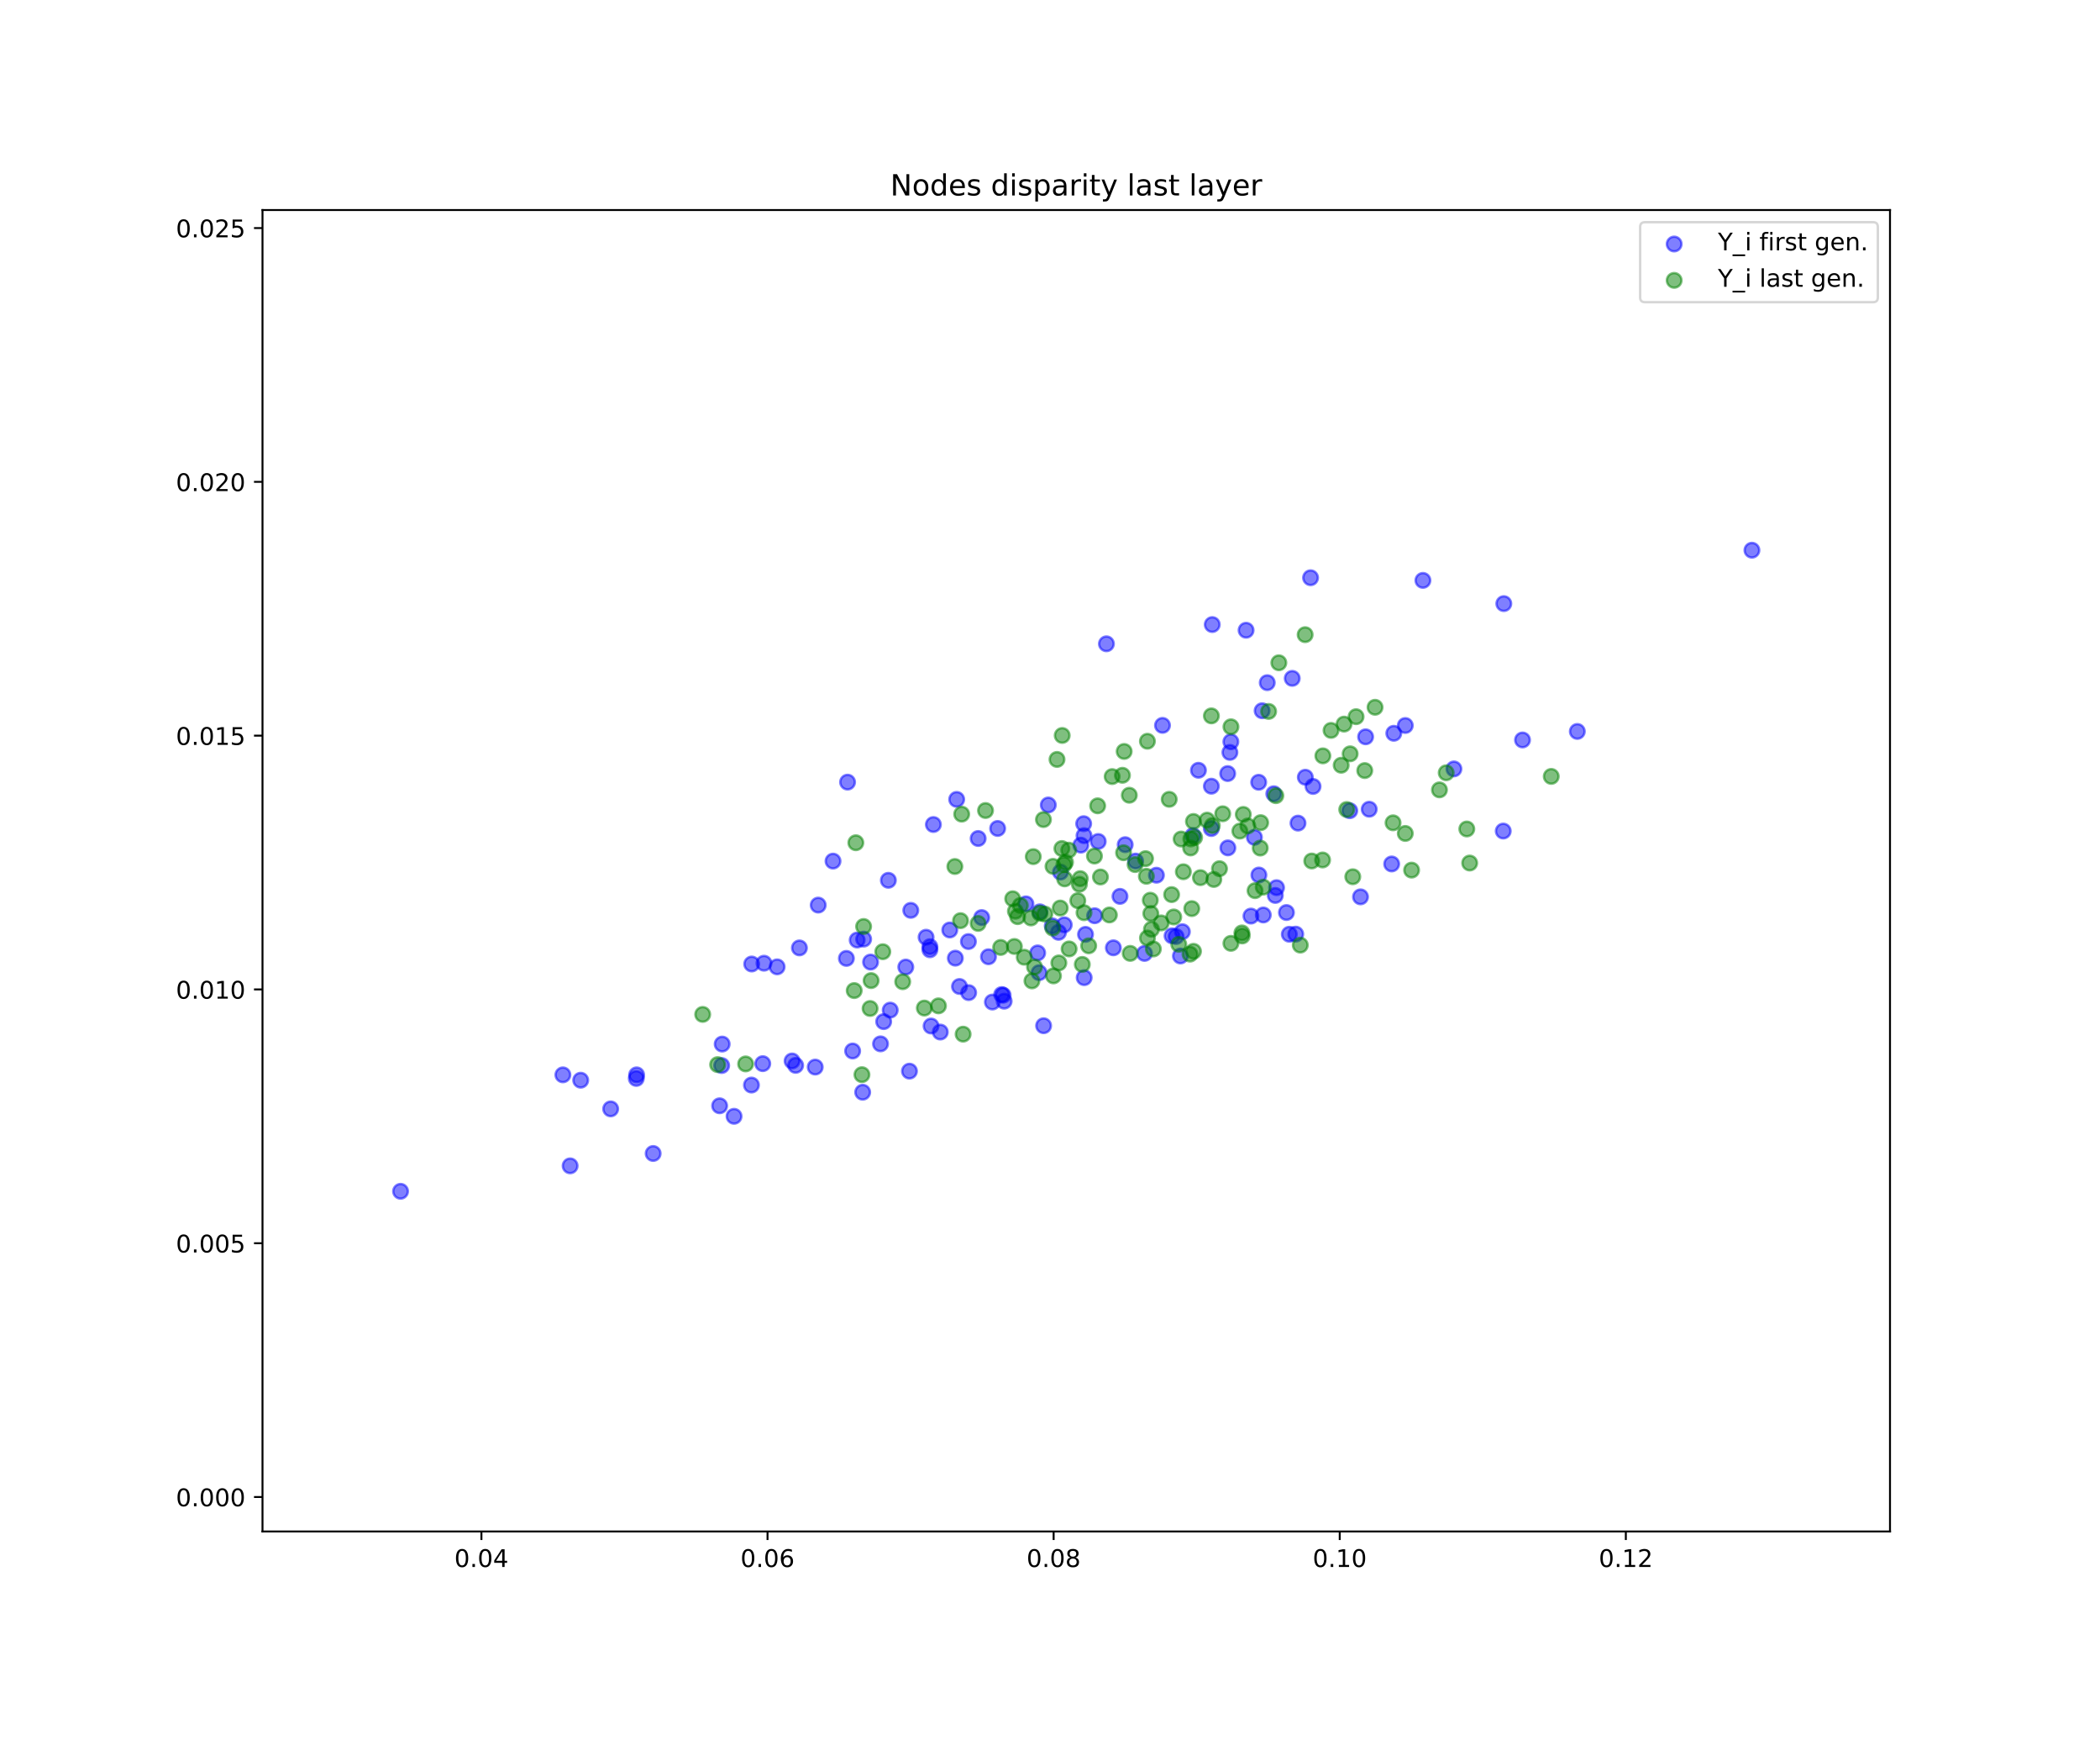<?xml version="1.0" encoding="utf-8" standalone="no"?>
<!DOCTYPE svg PUBLIC "-//W3C//DTD SVG 1.1//EN"
  "http://www.w3.org/Graphics/SVG/1.1/DTD/svg11.dtd">
<!-- Created with matplotlib (https://matplotlib.org/) -->
<svg height="720pt" version="1.1" viewBox="0 0 864 720" width="864pt" xmlns="http://www.w3.org/2000/svg" xmlns:xlink="http://www.w3.org/1999/xlink">
 <defs>
  <style type="text/css">
*{stroke-linecap:butt;stroke-linejoin:round;white-space:pre;}
  </style>
 </defs>
 <g id="figure_1">
  <g id="patch_1">
   <path d="M 0 720 
L 864 720 
L 864 0 
L 0 0 
z
" style="fill:#ffffff;"/>
  </g>
  <g id="axes_1">
   <g id="patch_2">
    <path d="M 108 630 
L 777.6 630 
L 777.6 86.4 
L 108 86.4 
z
" style="fill:#ffffff;"/>
   </g>
   <g id="PathCollection_1">
    <defs>
     <path d="M 0 3 
C 0.796 3 1.559 2.684 2.121 2.121 
C 2.684 1.559 3 0.796 3 0 
C 3 -0.796 2.684 -1.559 2.121 -2.121 
C 1.559 -2.684 0.796 -3 0 -3 
C -0.796 -3 -1.559 -2.684 -2.121 -2.121 
C -2.684 -1.559 -3 -0.796 -3 0 
C -3 0.796 -2.684 1.559 -2.121 2.121 
C -1.559 2.684 -0.796 3 0 3 
z
" id="mfab34a9fab" style="stroke:#0000ff;stroke-opacity:0.5;"/>
    </defs>
    <g clip-path="url(#p3f63a59613)">
     <use style="fill:#0000ff;fill-opacity:0.5;stroke:#0000ff;stroke-opacity:0.5;" x="382.592" xlink:href="#mfab34a9fab" y="390.7"/>
     <use style="fill:#0000ff;fill-opacity:0.5;stroke:#0000ff;stroke-opacity:0.5;" x="302.016" xlink:href="#mfab34a9fab" y="459.206"/>
     <use style="fill:#0000ff;fill-opacity:0.5;stroke:#0000ff;stroke-opacity:0.5;" x="402.443" xlink:href="#mfab34a9fab" y="344.924"/>
     <use style="fill:#0000ff;fill-opacity:0.5;stroke:#0000ff;stroke-opacity:0.5;" x="530.463" xlink:href="#mfab34a9fab" y="384.316"/>
     <use style="fill:#0000ff;fill-opacity:0.5;stroke:#0000ff;stroke-opacity:0.5;" x="505.096" xlink:href="#mfab34a9fab" y="318.214"/>
     <use style="fill:#0000ff;fill-opacity:0.5;stroke:#0000ff;stroke-opacity:0.5;" x="366.264" xlink:href="#mfab34a9fab" y="415.52"/>
     <use style="fill:#0000ff;fill-opacity:0.5;stroke:#0000ff;stroke-opacity:0.5;" x="445.995" xlink:href="#mfab34a9fab" y="343.75"/>
     <use style="fill:#0000ff;fill-opacity:0.5;stroke:#0000ff;stroke-opacity:0.5;" x="398.431" xlink:href="#mfab34a9fab" y="387.322"/>
     <use style="fill:#0000ff;fill-opacity:0.5;stroke:#0000ff;stroke-opacity:0.5;" x="319.736" xlink:href="#mfab34a9fab" y="397.726"/>
     <use style="fill:#0000ff;fill-opacity:0.5;stroke:#0000ff;stroke-opacity:0.5;" x="618.711" xlink:href="#mfab34a9fab" y="248.304"/>
     <use style="fill:#0000ff;fill-opacity:0.5;stroke:#0000ff;stroke-opacity:0.5;" x="437.869" xlink:href="#mfab34a9fab" y="380.436"/>
     <use style="fill:#0000ff;fill-opacity:0.5;stroke:#0000ff;stroke-opacity:0.5;" x="534.034" xlink:href="#mfab34a9fab" y="338.601"/>
     <use style="fill:#0000ff;fill-opacity:0.5;stroke:#0000ff;stroke-opacity:0.5;" x="446.611" xlink:href="#mfab34a9fab" y="384.363"/>
     <use style="fill:#0000ff;fill-opacity:0.5;stroke:#0000ff;stroke-opacity:0.5;" x="475.783" xlink:href="#mfab34a9fab" y="360.029"/>
     <use style="fill:#0000ff;fill-opacity:0.5;stroke:#0000ff;stroke-opacity:0.5;" x="381.017" xlink:href="#mfab34a9fab" y="385.539"/>
     <use style="fill:#0000ff;fill-opacity:0.5;stroke:#0000ff;stroke-opacity:0.5;" x="451.841" xlink:href="#mfab34a9fab" y="346.141"/>
     <use style="fill:#0000ff;fill-opacity:0.5;stroke:#0000ff;stroke-opacity:0.5;" x="327.342" xlink:href="#mfab34a9fab" y="438.248"/>
     <use style="fill:#0000ff;fill-opacity:0.5;stroke:#0000ff;stroke-opacity:0.5;" x="519.274" xlink:href="#mfab34a9fab" y="292.367"/>
     <use style="fill:#0000ff;fill-opacity:0.5;stroke:#0000ff;stroke-opacity:0.5;" x="374.721" xlink:href="#mfab34a9fab" y="374.484"/>
     <use style="fill:#0000ff;fill-opacity:0.5;stroke:#0000ff;stroke-opacity:0.5;" x="390.761" xlink:href="#mfab34a9fab" y="382.564"/>
     <use style="fill:#0000ff;fill-opacity:0.5;stroke:#0000ff;stroke-opacity:0.5;" x="445.85" xlink:href="#mfab34a9fab" y="338.832"/>
     <use style="fill:#0000ff;fill-opacity:0.5;stroke:#0000ff;stroke-opacity:0.5;" x="561.852" xlink:href="#mfab34a9fab" y="303.096"/>
     <use style="fill:#0000ff;fill-opacity:0.5;stroke:#0000ff;stroke-opacity:0.5;" x="524.696" xlink:href="#mfab34a9fab" y="368.346"/>
     <use style="fill:#0000ff;fill-opacity:0.5;stroke:#0000ff;stroke-opacity:0.5;" x="336.638" xlink:href="#mfab34a9fab" y="372.324"/>
     <use style="fill:#0000ff;fill-opacity:0.5;stroke:#0000ff;stroke-opacity:0.5;" x="539.203" xlink:href="#mfab34a9fab" y="237.66"/>
     <use style="fill:#0000ff;fill-opacity:0.5;stroke:#0000ff;stroke-opacity:0.5;" x="384.02" xlink:href="#mfab34a9fab" y="339.176"/>
     <use style="fill:#0000ff;fill-opacity:0.5;stroke:#0000ff;stroke-opacity:0.5;" x="514.678" xlink:href="#mfab34a9fab" y="376.838"/>
     <use style="fill:#0000ff;fill-opacity:0.5;stroke:#0000ff;stroke-opacity:0.5;" x="355.328" xlink:href="#mfab34a9fab" y="386.321"/>
     <use style="fill:#0000ff;fill-opacity:0.5;stroke:#0000ff;stroke-opacity:0.5;" x="490.82" xlink:href="#mfab34a9fab" y="343.713"/>
     <use style="fill:#0000ff;fill-opacity:0.5;stroke:#0000ff;stroke-opacity:0.5;" x="268.728" xlink:href="#mfab34a9fab" y="474.499"/>
     <use style="fill:#0000ff;fill-opacity:0.5;stroke:#0000ff;stroke-opacity:0.5;" x="563.335" xlink:href="#mfab34a9fab" y="332.885"/>
     <use style="fill:#0000ff;fill-opacity:0.5;stroke:#0000ff;stroke-opacity:0.5;" x="431.304" xlink:href="#mfab34a9fab" y="331.135"/>
     <use style="fill:#0000ff;fill-opacity:0.5;stroke:#0000ff;stroke-opacity:0.5;" x="413.141" xlink:href="#mfab34a9fab" y="411.851"/>
     <use style="fill:#0000ff;fill-opacity:0.5;stroke:#0000ff;stroke-opacity:0.5;" x="435.522" xlink:href="#mfab34a9fab" y="383.524"/>
     <use style="fill:#0000ff;fill-opacity:0.5;stroke:#0000ff;stroke-opacity:0.5;" x="382.592" xlink:href="#mfab34a9fab" y="389.43"/>
     <use style="fill:#0000ff;fill-opacity:0.5;stroke:#0000ff;stroke-opacity:0.5;" x="720.795" xlink:href="#mfab34a9fab" y="226.34"/>
     <use style="fill:#0000ff;fill-opacity:0.5;stroke:#0000ff;stroke-opacity:0.5;" x="506.015" xlink:href="#mfab34a9fab" y="309.51"/>
     <use style="fill:#0000ff;fill-opacity:0.5;stroke:#0000ff;stroke-opacity:0.5;" x="486.467" xlink:href="#mfab34a9fab" y="383.269"/>
     <use style="fill:#0000ff;fill-opacity:0.5;stroke:#0000ff;stroke-opacity:0.5;" x="498.376" xlink:href="#mfab34a9fab" y="340.819"/>
     <use style="fill:#0000ff;fill-opacity:0.5;stroke:#0000ff;stroke-opacity:0.5;" x="358.175" xlink:href="#mfab34a9fab" y="395.754"/>
     <use style="fill:#0000ff;fill-opacity:0.5;stroke:#0000ff;stroke-opacity:0.5;" x="352.67" xlink:href="#mfab34a9fab" y="386.698"/>
     <use style="fill:#0000ff;fill-opacity:0.5;stroke:#0000ff;stroke-opacity:0.5;" x="517.944" xlink:href="#mfab34a9fab" y="359.952"/>
     <use style="fill:#0000ff;fill-opacity:0.5;stroke:#0000ff;stroke-opacity:0.5;" x="470.886" xlink:href="#mfab34a9fab" y="392.197"/>
     <use style="fill:#0000ff;fill-opacity:0.5;stroke:#0000ff;stroke-opacity:0.5;" x="521.387" xlink:href="#mfab34a9fab" y="280.823"/>
     <use style="fill:#0000ff;fill-opacity:0.5;stroke:#0000ff;stroke-opacity:0.5;" x="648.956" xlink:href="#mfab34a9fab" y="300.883"/>
     <use style="fill:#0000ff;fill-opacity:0.5;stroke:#0000ff;stroke-opacity:0.5;" x="498.388" xlink:href="#mfab34a9fab" y="323.415"/>
     <use style="fill:#0000ff;fill-opacity:0.5;stroke:#0000ff;stroke-opacity:0.5;" x="467.222" xlink:href="#mfab34a9fab" y="354.213"/>
     <use style="fill:#0000ff;fill-opacity:0.5;stroke:#0000ff;stroke-opacity:0.5;" x="525.211" xlink:href="#mfab34a9fab" y="365.149"/>
     <use style="fill:#0000ff;fill-opacity:0.5;stroke:#0000ff;stroke-opacity:0.5;" x="422.093" xlink:href="#mfab34a9fab" y="371.814"/>
     <use style="fill:#0000ff;fill-opacity:0.5;stroke:#0000ff;stroke-opacity:0.5;" x="354.928" xlink:href="#mfab34a9fab" y="449.305"/>
     <use style="fill:#0000ff;fill-opacity:0.5;stroke:#0000ff;stroke-opacity:0.5;" x="406.685" xlink:href="#mfab34a9fab" y="393.573"/>
     <use style="fill:#0000ff;fill-opacity:0.5;stroke:#0000ff;stroke-opacity:0.5;" x="446.064" xlink:href="#mfab34a9fab" y="402.17"/>
     <use style="fill:#0000ff;fill-opacity:0.5;stroke:#0000ff;stroke-opacity:0.5;" x="460.791" xlink:href="#mfab34a9fab" y="368.733"/>
     <use style="fill:#0000ff;fill-opacity:0.5;stroke:#0000ff;stroke-opacity:0.5;" x="164.805" xlink:href="#mfab34a9fab" y="490.06"/>
     <use style="fill:#0000ff;fill-opacity:0.5;stroke:#0000ff;stroke-opacity:0.5;" x="398.53" xlink:href="#mfab34a9fab" y="408.329"/>
     <use style="fill:#0000ff;fill-opacity:0.5;stroke:#0000ff;stroke-opacity:0.5;" x="531.665" xlink:href="#mfab34a9fab" y="279.051"/>
     <use style="fill:#0000ff;fill-opacity:0.5;stroke:#0000ff;stroke-opacity:0.5;" x="362.274" xlink:href="#mfab34a9fab" y="429.404"/>
     <use style="fill:#0000ff;fill-opacity:0.5;stroke:#0000ff;stroke-opacity:0.5;" x="573.451" xlink:href="#mfab34a9fab" y="301.647"/>
     <use style="fill:#0000ff;fill-opacity:0.5;stroke:#0000ff;stroke-opacity:0.5;" x="231.585" xlink:href="#mfab34a9fab" y="442.152"/>
     <use style="fill:#0000ff;fill-opacity:0.5;stroke:#0000ff;stroke-opacity:0.5;" x="585.431" xlink:href="#mfab34a9fab" y="238.752"/>
     <use style="fill:#0000ff;fill-opacity:0.5;stroke:#0000ff;stroke-opacity:0.5;" x="261.788" xlink:href="#mfab34a9fab" y="443.623"/>
     <use style="fill:#0000ff;fill-opacity:0.5;stroke:#0000ff;stroke-opacity:0.5;" x="529.281" xlink:href="#mfab34a9fab" y="375.378"/>
     <use style="fill:#0000ff;fill-opacity:0.5;stroke:#0000ff;stroke-opacity:0.5;" x="432.933" xlink:href="#mfab34a9fab" y="380.864"/>
     <use style="fill:#0000ff;fill-opacity:0.5;stroke:#0000ff;stroke-opacity:0.5;" x="485.66" xlink:href="#mfab34a9fab" y="393.261"/>
     <use style="fill:#0000ff;fill-opacity:0.5;stroke:#0000ff;stroke-opacity:0.5;" x="365.499" xlink:href="#mfab34a9fab" y="362.127"/>
     <use style="fill:#0000ff;fill-opacity:0.5;stroke:#0000ff;stroke-opacity:0.5;" x="374.177" xlink:href="#mfab34a9fab" y="440.629"/>
     <use style="fill:#0000ff;fill-opacity:0.5;stroke:#0000ff;stroke-opacity:0.5;" x="350.798" xlink:href="#mfab34a9fab" y="432.341"/>
     <use style="fill:#0000ff;fill-opacity:0.5;stroke:#0000ff;stroke-opacity:0.5;" x="296.914" xlink:href="#mfab34a9fab" y="438.315"/>
     <use style="fill:#0000ff;fill-opacity:0.5;stroke:#0000ff;stroke-opacity:0.5;" x="598.188" xlink:href="#mfab34a9fab" y="316.297"/>
     <use style="fill:#0000ff;fill-opacity:0.5;stroke:#0000ff;stroke-opacity:0.5;" x="450.365" xlink:href="#mfab34a9fab" y="376.701"/>
     <use style="fill:#0000ff;fill-opacity:0.5;stroke:#0000ff;stroke-opacity:0.5;" x="618.477" xlink:href="#mfab34a9fab" y="341.864"/>
     <use style="fill:#0000ff;fill-opacity:0.5;stroke:#0000ff;stroke-opacity:0.5;" x="363.565" xlink:href="#mfab34a9fab" y="420.251"/>
     <use style="fill:#0000ff;fill-opacity:0.5;stroke:#0000ff;stroke-opacity:0.5;" x="426.924" xlink:href="#mfab34a9fab" y="391.987"/>
     <use style="fill:#0000ff;fill-opacity:0.5;stroke:#0000ff;stroke-opacity:0.5;" x="314.333" xlink:href="#mfab34a9fab" y="396.226"/>
     <use style="fill:#0000ff;fill-opacity:0.5;stroke:#0000ff;stroke-opacity:0.5;" x="436.305" xlink:href="#mfab34a9fab" y="358.736"/>
     <use style="fill:#0000ff;fill-opacity:0.5;stroke:#0000ff;stroke-opacity:0.5;" x="342.731" xlink:href="#mfab34a9fab" y="354.229"/>
     <use style="fill:#0000ff;fill-opacity:0.5;stroke:#0000ff;stroke-opacity:0.5;" x="313.819" xlink:href="#mfab34a9fab" y="437.545"/>
     <use style="fill:#0000ff;fill-opacity:0.5;stroke:#0000ff;stroke-opacity:0.5;" x="555.323" xlink:href="#mfab34a9fab" y="333.491"/>
     <use style="fill:#0000ff;fill-opacity:0.5;stroke:#0000ff;stroke-opacity:0.5;" x="325.889" xlink:href="#mfab34a9fab" y="436.439"/>
     <use style="fill:#0000ff;fill-opacity:0.5;stroke:#0000ff;stroke-opacity:0.5;" x="482.218" xlink:href="#mfab34a9fab" y="384.964"/>
     <use style="fill:#0000ff;fill-opacity:0.5;stroke:#0000ff;stroke-opacity:0.5;" x="524.081" xlink:href="#mfab34a9fab" y="326.517"/>
     <use style="fill:#0000ff;fill-opacity:0.5;stroke:#0000ff;stroke-opacity:0.5;" x="410.457" xlink:href="#mfab34a9fab" y="340.796"/>
     <use style="fill:#0000ff;fill-opacity:0.5;stroke:#0000ff;stroke-opacity:0.5;" x="408.298" xlink:href="#mfab34a9fab" y="412.204"/>
     <use style="fill:#0000ff;fill-opacity:0.5;stroke:#0000ff;stroke-opacity:0.5;" x="533.105" xlink:href="#mfab34a9fab" y="384.27"/>
     <use style="fill:#0000ff;fill-opacity:0.5;stroke:#0000ff;stroke-opacity:0.5;" x="498.753" xlink:href="#mfab34a9fab" y="256.921"/>
     <use style="fill:#0000ff;fill-opacity:0.5;stroke:#0000ff;stroke-opacity:0.5;" x="393.051" xlink:href="#mfab34a9fab" y="394.153"/>
     <use style="fill:#0000ff;fill-opacity:0.5;stroke:#0000ff;stroke-opacity:0.5;" x="505.179" xlink:href="#mfab34a9fab" y="348.783"/>
     <use style="fill:#0000ff;fill-opacity:0.5;stroke:#0000ff;stroke-opacity:0.5;" x="626.406" xlink:href="#mfab34a9fab" y="304.393"/>
     <use style="fill:#0000ff;fill-opacity:0.5;stroke:#0000ff;stroke-opacity:0.5;" x="517.855" xlink:href="#mfab34a9fab" y="321.795"/>
     <use style="fill:#0000ff;fill-opacity:0.5;stroke:#0000ff;stroke-opacity:0.5;" x="572.577" xlink:href="#mfab34a9fab" y="355.398"/>
     <use style="fill:#0000ff;fill-opacity:0.5;stroke:#0000ff;stroke-opacity:0.5;" x="427.827" xlink:href="#mfab34a9fab" y="375.091"/>
     <use style="fill:#0000ff;fill-opacity:0.5;stroke:#0000ff;stroke-opacity:0.5;" x="559.752" xlink:href="#mfab34a9fab" y="368.929"/>
     <use style="fill:#0000ff;fill-opacity:0.5;stroke:#0000ff;stroke-opacity:0.5;" x="383.072" xlink:href="#mfab34a9fab" y="422.065"/>
     <use style="fill:#0000ff;fill-opacity:0.5;stroke:#0000ff;stroke-opacity:0.5;" x="296.076" xlink:href="#mfab34a9fab" y="454.878"/>
     <use style="fill:#0000ff;fill-opacity:0.5;stroke:#0000ff;stroke-opacity:0.5;" x="412.716" xlink:href="#mfab34a9fab" y="409.391"/>
     <use style="fill:#0000ff;fill-opacity:0.5;stroke:#0000ff;stroke-opacity:0.5;" x="328.903" xlink:href="#mfab34a9fab" y="389.928"/>
     <use style="fill:#0000ff;fill-opacity:0.5;stroke:#0000ff;stroke-opacity:0.5;" x="578.182" xlink:href="#mfab34a9fab" y="298.439"/>
     <use style="fill:#0000ff;fill-opacity:0.5;stroke:#0000ff;stroke-opacity:0.5;" x="478.284" xlink:href="#mfab34a9fab" y="298.386"/>
     <use style="fill:#0000ff;fill-opacity:0.5;stroke:#0000ff;stroke-opacity:0.5;" x="455.212" xlink:href="#mfab34a9fab" y="264.837"/>
     <use style="fill:#0000ff;fill-opacity:0.5;stroke:#0000ff;stroke-opacity:0.5;" x="493.073" xlink:href="#mfab34a9fab" y="316.864"/>
     <use style="fill:#0000ff;fill-opacity:0.5;stroke:#0000ff;stroke-opacity:0.5;" x="261.926" xlink:href="#mfab34a9fab" y="442.152"/>
     <use style="fill:#0000ff;fill-opacity:0.5;stroke:#0000ff;stroke-opacity:0.5;" x="372.668" xlink:href="#mfab34a9fab" y="397.808"/>
     <use style="fill:#0000ff;fill-opacity:0.5;stroke:#0000ff;stroke-opacity:0.5;" x="386.865" xlink:href="#mfab34a9fab" y="424.548"/>
     <use style="fill:#0000ff;fill-opacity:0.5;stroke:#0000ff;stroke-opacity:0.5;" x="403.893" xlink:href="#mfab34a9fab" y="377.453"/>
     <use style="fill:#0000ff;fill-opacity:0.5;stroke:#0000ff;stroke-opacity:0.5;" x="540.227" xlink:href="#mfab34a9fab" y="323.509"/>
     <use style="fill:#0000ff;fill-opacity:0.5;stroke:#0000ff;stroke-opacity:0.5;" x="462.936" xlink:href="#mfab34a9fab" y="347.469"/>
     <use style="fill:#0000ff;fill-opacity:0.5;stroke:#0000ff;stroke-opacity:0.5;" x="393.607" xlink:href="#mfab34a9fab" y="328.836"/>
     <use style="fill:#0000ff;fill-opacity:0.5;stroke:#0000ff;stroke-opacity:0.5;" x="238.914" xlink:href="#mfab34a9fab" y="444.361"/>
     <use style="fill:#0000ff;fill-opacity:0.5;stroke:#0000ff;stroke-opacity:0.5;" x="412.095" xlink:href="#mfab34a9fab" y="409.132"/>
     <use style="fill:#0000ff;fill-opacity:0.5;stroke:#0000ff;stroke-opacity:0.5;" x="348.227" xlink:href="#mfab34a9fab" y="394.246"/>
     <use style="fill:#0000ff;fill-opacity:0.5;stroke:#0000ff;stroke-opacity:0.5;" x="512.678" xlink:href="#mfab34a9fab" y="259.257"/>
     <use style="fill:#0000ff;fill-opacity:0.5;stroke:#0000ff;stroke-opacity:0.5;" x="458.068" xlink:href="#mfab34a9fab" y="389.893"/>
     <use style="fill:#0000ff;fill-opacity:0.5;stroke:#0000ff;stroke-opacity:0.5;" x="234.567" xlink:href="#mfab34a9fab" y="479.586"/>
     <use style="fill:#0000ff;fill-opacity:0.5;stroke:#0000ff;stroke-opacity:0.5;" x="537.048" xlink:href="#mfab34a9fab" y="319.721"/>
     <use style="fill:#0000ff;fill-opacity:0.5;stroke:#0000ff;stroke-opacity:0.5;" x="483.886" xlink:href="#mfab34a9fab" y="385.254"/>
     <use style="fill:#0000ff;fill-opacity:0.5;stroke:#0000ff;stroke-opacity:0.5;" x="427.507" xlink:href="#mfab34a9fab" y="400.128"/>
     <use style="fill:#0000ff;fill-opacity:0.5;stroke:#0000ff;stroke-opacity:0.5;" x="309.169" xlink:href="#mfab34a9fab" y="446.35"/>
     <use style="fill:#0000ff;fill-opacity:0.5;stroke:#0000ff;stroke-opacity:0.5;" x="394.759" xlink:href="#mfab34a9fab" y="405.799"/>
     <use style="fill:#0000ff;fill-opacity:0.5;stroke:#0000ff;stroke-opacity:0.5;" x="444.686" xlink:href="#mfab34a9fab" y="347.658"/>
     <use style="fill:#0000ff;fill-opacity:0.5;stroke:#0000ff;stroke-opacity:0.5;" x="429.371" xlink:href="#mfab34a9fab" y="421.942"/>
     <use style="fill:#0000ff;fill-opacity:0.5;stroke:#0000ff;stroke-opacity:0.5;" x="251.244" xlink:href="#mfab34a9fab" y="456.152"/>
     <use style="fill:#0000ff;fill-opacity:0.5;stroke:#0000ff;stroke-opacity:0.5;" x="335.405" xlink:href="#mfab34a9fab" y="438.956"/>
     <use style="fill:#0000ff;fill-opacity:0.5;stroke:#0000ff;stroke-opacity:0.5;" x="516.095" xlink:href="#mfab34a9fab" y="344.441"/>
     <use style="fill:#0000ff;fill-opacity:0.5;stroke:#0000ff;stroke-opacity:0.5;" x="506.411" xlink:href="#mfab34a9fab" y="305.127"/>
     <use style="fill:#0000ff;fill-opacity:0.5;stroke:#0000ff;stroke-opacity:0.5;" x="309.273" xlink:href="#mfab34a9fab" y="396.554"/>
     <use style="fill:#0000ff;fill-opacity:0.5;stroke:#0000ff;stroke-opacity:0.5;" x="348.712" xlink:href="#mfab34a9fab" y="321.74"/>
     <use style="fill:#0000ff;fill-opacity:0.5;stroke:#0000ff;stroke-opacity:0.5;" x="519.755" xlink:href="#mfab34a9fab" y="376.387"/>
     <use style="fill:#0000ff;fill-opacity:0.5;stroke:#0000ff;stroke-opacity:0.5;" x="297.126" xlink:href="#mfab34a9fab" y="429.491"/>
    </g>
   </g>
   <g id="PathCollection_2">
    <defs>
     <path d="M 0 3 
C 0.796 3 1.559 2.684 2.121 2.121 
C 2.684 1.559 3 0.796 3 0 
C 3 -0.796 2.684 -1.559 2.121 -2.121 
C 1.559 -2.684 0.796 -3 0 -3 
C -0.796 -3 -1.559 -2.684 -2.121 -2.121 
C -2.684 -1.559 -3 -0.796 -3 0 
C -3 0.796 -2.684 1.559 -2.121 2.121 
C -1.559 2.684 -0.796 3 0 3 
z
" id="ma79226f22d" style="stroke:#008000;stroke-opacity:0.5;"/>
    </defs>
    <g clip-path="url(#p3f63a59613)">
     <use style="fill:#008000;fill-opacity:0.5;stroke:#008000;stroke-opacity:0.5;" x="464.628" xlink:href="#ma79226f22d" y="327.13"/>
     <use style="fill:#008000;fill-opacity:0.5;stroke:#008000;stroke-opacity:0.5;" x="486.857" xlink:href="#ma79226f22d" y="358.607"/>
     <use style="fill:#008000;fill-opacity:0.5;stroke:#008000;stroke-opacity:0.5;" x="471.655" xlink:href="#ma79226f22d" y="360.472"/>
     <use style="fill:#008000;fill-opacity:0.5;stroke:#008000;stroke-opacity:0.5;" x="489.935" xlink:href="#ma79226f22d" y="345.106"/>
     <use style="fill:#008000;fill-opacity:0.5;stroke:#008000;stroke-opacity:0.5;" x="295.252" xlink:href="#ma79226f22d" y="437.941"/>
     <use style="fill:#008000;fill-opacity:0.5;stroke:#008000;stroke-opacity:0.5;" x="467.013" xlink:href="#ma79226f22d" y="355.641"/>
     <use style="fill:#008000;fill-opacity:0.5;stroke:#008000;stroke-opacity:0.5;" x="392.856" xlink:href="#ma79226f22d" y="356.445"/>
     <use style="fill:#008000;fill-opacity:0.5;stroke:#008000;stroke-opacity:0.5;" x="477.737" xlink:href="#ma79226f22d" y="379.652"/>
     <use style="fill:#008000;fill-opacity:0.5;stroke:#008000;stroke-opacity:0.5;" x="604.667" xlink:href="#ma79226f22d" y="355.018"/>
     <use style="fill:#008000;fill-opacity:0.5;stroke:#008000;stroke-opacity:0.5;" x="510.114" xlink:href="#ma79226f22d" y="341.875"/>
     <use style="fill:#008000;fill-opacity:0.5;stroke:#008000;stroke-opacity:0.5;" x="539.687" xlink:href="#ma79226f22d" y="354.181"/>
     <use style="fill:#008000;fill-opacity:0.5;stroke:#008000;stroke-opacity:0.5;" x="411.696" xlink:href="#ma79226f22d" y="389.739"/>
     <use style="fill:#008000;fill-opacity:0.5;stroke:#008000;stroke-opacity:0.5;" x="519.726" xlink:href="#ma79226f22d" y="364.931"/>
     <use style="fill:#008000;fill-opacity:0.5;stroke:#008000;stroke-opacity:0.5;" x="436.206" xlink:href="#ma79226f22d" y="373.527"/>
     <use style="fill:#008000;fill-opacity:0.5;stroke:#008000;stroke-opacity:0.5;" x="638.229" xlink:href="#ma79226f22d" y="319.385"/>
     <use style="fill:#008000;fill-opacity:0.5;stroke:#008000;stroke-opacity:0.5;" x="416.649" xlink:href="#ma79226f22d" y="369.713"/>
     <use style="fill:#008000;fill-opacity:0.5;stroke:#008000;stroke-opacity:0.5;" x="536.971" xlink:href="#ma79226f22d" y="261.084"/>
     <use style="fill:#008000;fill-opacity:0.5;stroke:#008000;stroke-opacity:0.5;" x="363.206" xlink:href="#ma79226f22d" y="391.5"/>
     <use style="fill:#008000;fill-opacity:0.5;stroke:#008000;stroke-opacity:0.5;" x="524.915" xlink:href="#ma79226f22d" y="327.302"/>
     <use style="fill:#008000;fill-opacity:0.5;stroke:#008000;stroke-opacity:0.5;" x="433.135" xlink:href="#ma79226f22d" y="381.787"/>
     <use style="fill:#008000;fill-opacity:0.5;stroke:#008000;stroke-opacity:0.5;" x="578.175" xlink:href="#ma79226f22d" y="342.848"/>
     <use style="fill:#008000;fill-opacity:0.5;stroke:#008000;stroke-opacity:0.5;" x="474.523" xlink:href="#ma79226f22d" y="390.375"/>
     <use style="fill:#008000;fill-opacity:0.5;stroke:#008000;stroke-opacity:0.5;" x="433.237" xlink:href="#ma79226f22d" y="356.392"/>
     <use style="fill:#008000;fill-opacity:0.5;stroke:#008000;stroke-opacity:0.5;" x="444.106" xlink:href="#ma79226f22d" y="363.747"/>
     <use style="fill:#008000;fill-opacity:0.5;stroke:#008000;stroke-opacity:0.5;" x="371.393" xlink:href="#ma79226f22d" y="403.839"/>
     <use style="fill:#008000;fill-opacity:0.5;stroke:#008000;stroke-opacity:0.5;" x="484.985" xlink:href="#ma79226f22d" y="388.455"/>
     <use style="fill:#008000;fill-opacity:0.5;stroke:#008000;stroke-opacity:0.5;" x="493.899" xlink:href="#ma79226f22d" y="361.037"/>
     <use style="fill:#008000;fill-opacity:0.5;stroke:#008000;stroke-opacity:0.5;" x="358.399" xlink:href="#ma79226f22d" y="403.379"/>
     <use style="fill:#008000;fill-opacity:0.5;stroke:#008000;stroke-opacity:0.5;" x="573.139" xlink:href="#ma79226f22d" y="338.472"/>
     <use style="fill:#008000;fill-opacity:0.5;stroke:#008000;stroke-opacity:0.5;" x="439.863" xlink:href="#ma79226f22d" y="390.352"/>
     <use style="fill:#008000;fill-opacity:0.5;stroke:#008000;stroke-opacity:0.5;" x="351.449" xlink:href="#ma79226f22d" y="407.484"/>
     <use style="fill:#008000;fill-opacity:0.5;stroke:#008000;stroke-opacity:0.5;" x="457.574" xlink:href="#ma79226f22d" y="319.455"/>
     <use style="fill:#008000;fill-opacity:0.5;stroke:#008000;stroke-opacity:0.5;" x="396.255" xlink:href="#ma79226f22d" y="425.415"/>
     <use style="fill:#008000;fill-opacity:0.5;stroke:#008000;stroke-opacity:0.5;" x="405.473" xlink:href="#ma79226f22d" y="333.414"/>
     <use style="fill:#008000;fill-opacity:0.5;stroke:#008000;stroke-opacity:0.5;" x="526.151" xlink:href="#ma79226f22d" y="272.638"/>
     <use style="fill:#008000;fill-opacity:0.5;stroke:#008000;stroke-opacity:0.5;" x="451.604" xlink:href="#ma79226f22d" y="331.482"/>
     <use style="fill:#008000;fill-opacity:0.5;stroke:#008000;stroke-opacity:0.5;" x="421.411" xlink:href="#ma79226f22d" y="393.767"/>
     <use style="fill:#008000;fill-opacity:0.5;stroke:#008000;stroke-opacity:0.5;" x="489.855" xlink:href="#ma79226f22d" y="348.811"/>
     <use style="fill:#008000;fill-opacity:0.5;stroke:#008000;stroke-opacity:0.5;" x="306.772" xlink:href="#ma79226f22d" y="437.652"/>
     <use style="fill:#008000;fill-opacity:0.5;stroke:#008000;stroke-opacity:0.5;" x="503.063" xlink:href="#ma79226f22d" y="334.753"/>
     <use style="fill:#008000;fill-opacity:0.5;stroke:#008000;stroke-opacity:0.5;" x="462.265" xlink:href="#ma79226f22d" y="350.782"/>
     <use style="fill:#008000;fill-opacity:0.5;stroke:#008000;stroke-opacity:0.5;" x="438.387" xlink:href="#ma79226f22d" y="354.695"/>
     <use style="fill:#008000;fill-opacity:0.5;stroke:#008000;stroke-opacity:0.5;" x="473.744" xlink:href="#ma79226f22d" y="382.258"/>
     <use style="fill:#008000;fill-opacity:0.5;stroke:#008000;stroke-opacity:0.5;" x="534.978" xlink:href="#ma79226f22d" y="388.785"/>
     <use style="fill:#008000;fill-opacity:0.5;stroke:#008000;stroke-opacity:0.5;" x="445.999" xlink:href="#ma79226f22d" y="375.449"/>
     <use style="fill:#008000;fill-opacity:0.5;stroke:#008000;stroke-opacity:0.5;" x="482.043" xlink:href="#ma79226f22d" y="368.002"/>
     <use style="fill:#008000;fill-opacity:0.5;stroke:#008000;stroke-opacity:0.5;" x="357.979" xlink:href="#ma79226f22d" y="414.851"/>
     <use style="fill:#008000;fill-opacity:0.5;stroke:#008000;stroke-opacity:0.5;" x="513.391" xlink:href="#ma79226f22d" y="339.77"/>
     <use style="fill:#008000;fill-opacity:0.5;stroke:#008000;stroke-opacity:0.5;" x="557.93" xlink:href="#ma79226f22d" y="294.817"/>
     <use style="fill:#008000;fill-opacity:0.5;stroke:#008000;stroke-opacity:0.5;" x="354.626" xlink:href="#ma79226f22d" y="442.078"/>
     <use style="fill:#008000;fill-opacity:0.5;stroke:#008000;stroke-opacity:0.5;" x="417.341" xlink:href="#ma79226f22d" y="389.34"/>
     <use style="fill:#008000;fill-opacity:0.5;stroke:#008000;stroke-opacity:0.5;" x="444.439" xlink:href="#ma79226f22d" y="361.439"/>
     <use style="fill:#008000;fill-opacity:0.5;stroke:#008000;stroke-opacity:0.5;" x="510.954" xlink:href="#ma79226f22d" y="383.771"/>
     <use style="fill:#008000;fill-opacity:0.5;stroke:#008000;stroke-opacity:0.5;" x="402.44" xlink:href="#ma79226f22d" y="379.852"/>
     <use style="fill:#008000;fill-opacity:0.5;stroke:#008000;stroke-opacity:0.5;" x="436.888" xlink:href="#ma79226f22d" y="349.046"/>
     <use style="fill:#008000;fill-opacity:0.5;stroke:#008000;stroke-opacity:0.5;" x="580.769" xlink:href="#ma79226f22d" y="357.938"/>
     <use style="fill:#008000;fill-opacity:0.5;stroke:#008000;stroke-opacity:0.5;" x="482.907" xlink:href="#ma79226f22d" y="377.202"/>
     <use style="fill:#008000;fill-opacity:0.5;stroke:#008000;stroke-opacity:0.5;" x="380.296" xlink:href="#ma79226f22d" y="414.676"/>
     <use style="fill:#008000;fill-opacity:0.5;stroke:#008000;stroke-opacity:0.5;" x="552.984" xlink:href="#ma79226f22d" y="297.868"/>
     <use style="fill:#008000;fill-opacity:0.5;stroke:#008000;stroke-opacity:0.5;" x="418.684" xlink:href="#ma79226f22d" y="377.069"/>
     <use style="fill:#008000;fill-opacity:0.5;stroke:#008000;stroke-opacity:0.5;" x="544.145" xlink:href="#ma79226f22d" y="353.761"/>
     <use style="fill:#008000;fill-opacity:0.5;stroke:#008000;stroke-opacity:0.5;" x="489.608" xlink:href="#ma79226f22d" y="392.496"/>
     <use style="fill:#008000;fill-opacity:0.5;stroke:#008000;stroke-opacity:0.5;" x="498.398" xlink:href="#ma79226f22d" y="294.482"/>
     <use style="fill:#008000;fill-opacity:0.5;stroke:#008000;stroke-opacity:0.5;" x="603.485" xlink:href="#ma79226f22d" y="341.009"/>
     <use style="fill:#008000;fill-opacity:0.5;stroke:#008000;stroke-opacity:0.5;" x="472.091" xlink:href="#ma79226f22d" y="385.85"/>
     <use style="fill:#008000;fill-opacity:0.5;stroke:#008000;stroke-opacity:0.5;" x="473.263" xlink:href="#ma79226f22d" y="370.31"/>
     <use style="fill:#008000;fill-opacity:0.5;stroke:#008000;stroke-opacity:0.5;" x="485.953" xlink:href="#ma79226f22d" y="345.147"/>
     <use style="fill:#008000;fill-opacity:0.5;stroke:#008000;stroke-opacity:0.5;" x="506.434" xlink:href="#ma79226f22d" y="388.053"/>
     <use style="fill:#008000;fill-opacity:0.5;stroke:#008000;stroke-opacity:0.5;" x="419.793" xlink:href="#ma79226f22d" y="372.477"/>
     <use style="fill:#008000;fill-opacity:0.5;stroke:#008000;stroke-opacity:0.5;" x="417.764" xlink:href="#ma79226f22d" y="374.848"/>
     <use style="fill:#008000;fill-opacity:0.5;stroke:#008000;stroke-opacity:0.5;" x="434.887" xlink:href="#ma79226f22d" y="312.404"/>
     <use style="fill:#008000;fill-opacity:0.5;stroke:#008000;stroke-opacity:0.5;" x="496.637" xlink:href="#ma79226f22d" y="337.368"/>
     <use style="fill:#008000;fill-opacity:0.5;stroke:#008000;stroke-opacity:0.5;" x="556.57" xlink:href="#ma79226f22d" y="360.659"/>
     <use style="fill:#008000;fill-opacity:0.5;stroke:#008000;stroke-opacity:0.5;" x="395.669" xlink:href="#ma79226f22d" y="334.907"/>
     <use style="fill:#008000;fill-opacity:0.5;stroke:#008000;stroke-opacity:0.5;" x="491.014" xlink:href="#ma79226f22d" y="337.921"/>
     <use style="fill:#008000;fill-opacity:0.5;stroke:#008000;stroke-opacity:0.5;" x="439.715" xlink:href="#ma79226f22d" y="349.722"/>
     <use style="fill:#008000;fill-opacity:0.5;stroke:#008000;stroke-opacity:0.5;" x="498.772" xlink:href="#ma79226f22d" y="339.607"/>
     <use style="fill:#008000;fill-opacity:0.5;stroke:#008000;stroke-opacity:0.5;" x="544.264" xlink:href="#ma79226f22d" y="310.926"/>
     <use style="fill:#008000;fill-opacity:0.5;stroke:#008000;stroke-opacity:0.5;" x="499.397" xlink:href="#ma79226f22d" y="361.772"/>
     <use style="fill:#008000;fill-opacity:0.5;stroke:#008000;stroke-opacity:0.5;" x="355.312" xlink:href="#ma79226f22d" y="381.123"/>
     <use style="fill:#008000;fill-opacity:0.5;stroke:#008000;stroke-opacity:0.5;" x="424.574" xlink:href="#ma79226f22d" y="403.507"/>
     <use style="fill:#008000;fill-opacity:0.5;stroke:#008000;stroke-opacity:0.5;" x="424.143" xlink:href="#ma79226f22d" y="377.611"/>
     <use style="fill:#008000;fill-opacity:0.5;stroke:#008000;stroke-opacity:0.5;" x="491.494" xlink:href="#ma79226f22d" y="344.516"/>
     <use style="fill:#008000;fill-opacity:0.5;stroke:#008000;stroke-opacity:0.5;" x="445.287" xlink:href="#ma79226f22d" y="396.726"/>
     <use style="fill:#008000;fill-opacity:0.5;stroke:#008000;stroke-opacity:0.5;" x="490.329" xlink:href="#ma79226f22d" y="373.768"/>
     <use style="fill:#008000;fill-opacity:0.5;stroke:#008000;stroke-opacity:0.5;" x="518.496" xlink:href="#ma79226f22d" y="348.857"/>
     <use style="fill:#008000;fill-opacity:0.5;stroke:#008000;stroke-opacity:0.5;" x="547.63" xlink:href="#ma79226f22d" y="300.456"/>
     <use style="fill:#008000;fill-opacity:0.5;stroke:#008000;stroke-opacity:0.5;" x="551.801" xlink:href="#ma79226f22d" y="314.792"/>
     <use style="fill:#008000;fill-opacity:0.5;stroke:#008000;stroke-opacity:0.5;" x="554.08" xlink:href="#ma79226f22d" y="332.998"/>
     <use style="fill:#008000;fill-opacity:0.5;stroke:#008000;stroke-opacity:0.5;" x="289.105" xlink:href="#ma79226f22d" y="417.285"/>
     <use style="fill:#008000;fill-opacity:0.5;stroke:#008000;stroke-opacity:0.5;" x="472.08" xlink:href="#ma79226f22d" y="304.921"/>
     <use style="fill:#008000;fill-opacity:0.5;stroke:#008000;stroke-opacity:0.5;" x="565.738" xlink:href="#ma79226f22d" y="290.956"/>
     <use style="fill:#008000;fill-opacity:0.5;stroke:#008000;stroke-opacity:0.5;" x="433.425" xlink:href="#ma79226f22d" y="401.442"/>
     <use style="fill:#008000;fill-opacity:0.5;stroke:#008000;stroke-opacity:0.5;" x="456.432" xlink:href="#ma79226f22d" y="376.379"/>
     <use style="fill:#008000;fill-opacity:0.5;stroke:#008000;stroke-opacity:0.5;" x="437.729" xlink:href="#ma79226f22d" y="355.671"/>
     <use style="fill:#008000;fill-opacity:0.5;stroke:#008000;stroke-opacity:0.5;" x="511.52" xlink:href="#ma79226f22d" y="335.022"/>
     <use style="fill:#008000;fill-opacity:0.5;stroke:#008000;stroke-opacity:0.5;" x="511.079" xlink:href="#ma79226f22d" y="385.012"/>
     <use style="fill:#008000;fill-opacity:0.5;stroke:#008000;stroke-opacity:0.5;" x="443.433" xlink:href="#ma79226f22d" y="370.495"/>
     <use style="fill:#008000;fill-opacity:0.5;stroke:#008000;stroke-opacity:0.5;" x="555.486" xlink:href="#ma79226f22d" y="310.088"/>
     <use style="fill:#008000;fill-opacity:0.5;stroke:#008000;stroke-opacity:0.5;" x="471.306" xlink:href="#ma79226f22d" y="353.217"/>
     <use style="fill:#008000;fill-opacity:0.5;stroke:#008000;stroke-opacity:0.5;" x="561.497" xlink:href="#ma79226f22d" y="316.984"/>
     <use style="fill:#008000;fill-opacity:0.5;stroke:#008000;stroke-opacity:0.5;" x="481.052" xlink:href="#ma79226f22d" y="328.814"/>
     <use style="fill:#008000;fill-opacity:0.5;stroke:#008000;stroke-opacity:0.5;" x="429.874" xlink:href="#ma79226f22d" y="376"/>
     <use style="fill:#008000;fill-opacity:0.5;stroke:#008000;stroke-opacity:0.5;" x="395.189" xlink:href="#ma79226f22d" y="378.72"/>
     <use style="fill:#008000;fill-opacity:0.5;stroke:#008000;stroke-opacity:0.5;" x="425.632" xlink:href="#ma79226f22d" y="397.777"/>
     <use style="fill:#008000;fill-opacity:0.5;stroke:#008000;stroke-opacity:0.5;" x="435.639" xlink:href="#ma79226f22d" y="396.107"/>
     <use style="fill:#008000;fill-opacity:0.5;stroke:#008000;stroke-opacity:0.5;" x="518.667" xlink:href="#ma79226f22d" y="338.408"/>
     <use style="fill:#008000;fill-opacity:0.5;stroke:#008000;stroke-opacity:0.5;" x="595.01" xlink:href="#ma79226f22d" y="317.889"/>
     <use style="fill:#008000;fill-opacity:0.5;stroke:#008000;stroke-opacity:0.5;" x="521.95" xlink:href="#ma79226f22d" y="292.653"/>
     <use style="fill:#008000;fill-opacity:0.5;stroke:#008000;stroke-opacity:0.5;" x="461.803" xlink:href="#ma79226f22d" y="318.927"/>
     <use style="fill:#008000;fill-opacity:0.5;stroke:#008000;stroke-opacity:0.5;" x="452.754" xlink:href="#ma79226f22d" y="360.759"/>
     <use style="fill:#008000;fill-opacity:0.5;stroke:#008000;stroke-opacity:0.5;" x="462.511" xlink:href="#ma79226f22d" y="309.115"/>
     <use style="fill:#008000;fill-opacity:0.5;stroke:#008000;stroke-opacity:0.5;" x="386.101" xlink:href="#ma79226f22d" y="413.769"/>
     <use style="fill:#008000;fill-opacity:0.5;stroke:#008000;stroke-opacity:0.5;" x="438.021" xlink:href="#ma79226f22d" y="361.538"/>
     <use style="fill:#008000;fill-opacity:0.5;stroke:#008000;stroke-opacity:0.5;" x="427.839" xlink:href="#ma79226f22d" y="375.666"/>
     <use style="fill:#008000;fill-opacity:0.5;stroke:#008000;stroke-opacity:0.5;" x="429.302" xlink:href="#ma79226f22d" y="337.143"/>
     <use style="fill:#008000;fill-opacity:0.5;stroke:#008000;stroke-opacity:0.5;" x="447.916" xlink:href="#ma79226f22d" y="389.068"/>
     <use style="fill:#008000;fill-opacity:0.5;stroke:#008000;stroke-opacity:0.5;" x="465.004" xlink:href="#ma79226f22d" y="392.184"/>
     <use style="fill:#008000;fill-opacity:0.5;stroke:#008000;stroke-opacity:0.5;" x="473.476" xlink:href="#ma79226f22d" y="375.78"/>
     <use style="fill:#008000;fill-opacity:0.5;stroke:#008000;stroke-opacity:0.5;" x="491.036" xlink:href="#ma79226f22d" y="391.334"/>
     <use style="fill:#008000;fill-opacity:0.5;stroke:#008000;stroke-opacity:0.5;" x="506.449" xlink:href="#ma79226f22d" y="298.977"/>
     <use style="fill:#008000;fill-opacity:0.5;stroke:#008000;stroke-opacity:0.5;" x="516.363" xlink:href="#ma79226f22d" y="366.376"/>
     <use style="fill:#008000;fill-opacity:0.5;stroke:#008000;stroke-opacity:0.5;" x="437.021" xlink:href="#ma79226f22d" y="302.539"/>
     <use style="fill:#008000;fill-opacity:0.5;stroke:#008000;stroke-opacity:0.5;" x="501.735" xlink:href="#ma79226f22d" y="357.345"/>
     <use style="fill:#008000;fill-opacity:0.5;stroke:#008000;stroke-opacity:0.5;" x="352.118" xlink:href="#ma79226f22d" y="346.67"/>
     <use style="fill:#008000;fill-opacity:0.5;stroke:#008000;stroke-opacity:0.5;" x="450.289" xlink:href="#ma79226f22d" y="352.145"/>
     <use style="fill:#008000;fill-opacity:0.5;stroke:#008000;stroke-opacity:0.5;" x="592.232" xlink:href="#ma79226f22d" y="324.918"/>
     <use style="fill:#008000;fill-opacity:0.5;stroke:#008000;stroke-opacity:0.5;" x="425.115" xlink:href="#ma79226f22d" y="352.387"/>
    </g>
   </g>
   <g id="matplotlib.axis_1">
    <g id="xtick_1">
     <g id="line2d_1">
      <defs>
       <path d="M 0 0 
L 0 3.5 
" id="m4bab141f41" style="stroke:#000000;stroke-width:0.8;"/>
      </defs>
      <g>
       <use style="stroke:#000000;stroke-width:0.8;" x="198.073" xlink:href="#m4bab141f41" y="630"/>
      </g>
     </g>
     <g id="text_1">
      <!-- 0.04 -->
      <defs>
       <path d="M 31.781 66.406 
Q 24.172 66.406 20.328 58.906 
Q 16.5 51.422 16.5 36.375 
Q 16.5 21.391 20.328 13.891 
Q 24.172 6.391 31.781 6.391 
Q 39.453 6.391 43.281 13.891 
Q 47.125 21.391 47.125 36.375 
Q 47.125 51.422 43.281 58.906 
Q 39.453 66.406 31.781 66.406 
z
M 31.781 74.219 
Q 44.047 74.219 50.516 64.516 
Q 56.984 54.828 56.984 36.375 
Q 56.984 17.969 50.516 8.266 
Q 44.047 -1.422 31.781 -1.422 
Q 19.531 -1.422 13.062 8.266 
Q 6.594 17.969 6.594 36.375 
Q 6.594 54.828 13.062 64.516 
Q 19.531 74.219 31.781 74.219 
z
" id="DejaVuSans-48"/>
       <path d="M 10.688 12.406 
L 21 12.406 
L 21 0 
L 10.688 0 
z
" id="DejaVuSans-46"/>
       <path d="M 37.797 64.312 
L 12.891 25.391 
L 37.797 25.391 
z
M 35.203 72.906 
L 47.609 72.906 
L 47.609 25.391 
L 58.016 25.391 
L 58.016 17.188 
L 47.609 17.188 
L 47.609 0 
L 37.797 0 
L 37.797 17.188 
L 4.891 17.188 
L 4.891 26.703 
z
" id="DejaVuSans-52"/>
      </defs>
      <g transform="translate(186.94 644.598)scale(0.1 -0.1)">
       <use xlink:href="#DejaVuSans-48"/>
       <use x="63.623" xlink:href="#DejaVuSans-46"/>
       <use x="95.41" xlink:href="#DejaVuSans-48"/>
       <use x="159.033" xlink:href="#DejaVuSans-52"/>
      </g>
     </g>
    </g>
    <g id="xtick_2">
     <g id="line2d_2">
      <g>
       <use style="stroke:#000000;stroke-width:0.8;" x="315.783" xlink:href="#m4bab141f41" y="630"/>
      </g>
     </g>
     <g id="text_2">
      <!-- 0.06 -->
      <defs>
       <path d="M 33.016 40.375 
Q 26.375 40.375 22.484 35.828 
Q 18.609 31.297 18.609 23.391 
Q 18.609 15.531 22.484 10.953 
Q 26.375 6.391 33.016 6.391 
Q 39.656 6.391 43.531 10.953 
Q 47.406 15.531 47.406 23.391 
Q 47.406 31.297 43.531 35.828 
Q 39.656 40.375 33.016 40.375 
z
M 52.594 71.297 
L 52.594 62.312 
Q 48.875 64.062 45.094 64.984 
Q 41.312 65.922 37.594 65.922 
Q 27.828 65.922 22.672 59.328 
Q 17.531 52.734 16.797 39.406 
Q 19.672 43.656 24.016 45.922 
Q 28.375 48.188 33.594 48.188 
Q 44.578 48.188 50.953 41.516 
Q 57.328 34.859 57.328 23.391 
Q 57.328 12.156 50.688 5.359 
Q 44.047 -1.422 33.016 -1.422 
Q 20.359 -1.422 13.672 8.266 
Q 6.984 17.969 6.984 36.375 
Q 6.984 53.656 15.188 63.938 
Q 23.391 74.219 37.203 74.219 
Q 40.922 74.219 44.703 73.484 
Q 48.484 72.75 52.594 71.297 
z
" id="DejaVuSans-54"/>
      </defs>
      <g transform="translate(304.65 644.598)scale(0.1 -0.1)">
       <use xlink:href="#DejaVuSans-48"/>
       <use x="63.623" xlink:href="#DejaVuSans-46"/>
       <use x="95.41" xlink:href="#DejaVuSans-48"/>
       <use x="159.033" xlink:href="#DejaVuSans-54"/>
      </g>
     </g>
    </g>
    <g id="xtick_3">
     <g id="line2d_3">
      <g>
       <use style="stroke:#000000;stroke-width:0.8;" x="433.493" xlink:href="#m4bab141f41" y="630"/>
      </g>
     </g>
     <g id="text_3">
      <!-- 0.08 -->
      <defs>
       <path d="M 31.781 34.625 
Q 24.75 34.625 20.719 30.859 
Q 16.703 27.094 16.703 20.516 
Q 16.703 13.922 20.719 10.156 
Q 24.75 6.391 31.781 6.391 
Q 38.812 6.391 42.859 10.172 
Q 46.922 13.969 46.922 20.516 
Q 46.922 27.094 42.891 30.859 
Q 38.875 34.625 31.781 34.625 
z
M 21.922 38.812 
Q 15.578 40.375 12.031 44.719 
Q 8.5 49.078 8.5 55.328 
Q 8.5 64.062 14.719 69.141 
Q 20.953 74.219 31.781 74.219 
Q 42.672 74.219 48.875 69.141 
Q 55.078 64.062 55.078 55.328 
Q 55.078 49.078 51.531 44.719 
Q 48 40.375 41.703 38.812 
Q 48.828 37.156 52.797 32.312 
Q 56.781 27.484 56.781 20.516 
Q 56.781 9.906 50.312 4.234 
Q 43.844 -1.422 31.781 -1.422 
Q 19.734 -1.422 13.25 4.234 
Q 6.781 9.906 6.781 20.516 
Q 6.781 27.484 10.781 32.312 
Q 14.797 37.156 21.922 38.812 
z
M 18.312 54.391 
Q 18.312 48.734 21.844 45.562 
Q 25.391 42.391 31.781 42.391 
Q 38.141 42.391 41.719 45.562 
Q 45.312 48.734 45.312 54.391 
Q 45.312 60.062 41.719 63.234 
Q 38.141 66.406 31.781 66.406 
Q 25.391 66.406 21.844 63.234 
Q 18.312 60.062 18.312 54.391 
z
" id="DejaVuSans-56"/>
      </defs>
      <g transform="translate(422.36 644.598)scale(0.1 -0.1)">
       <use xlink:href="#DejaVuSans-48"/>
       <use x="63.623" xlink:href="#DejaVuSans-46"/>
       <use x="95.41" xlink:href="#DejaVuSans-48"/>
       <use x="159.033" xlink:href="#DejaVuSans-56"/>
      </g>
     </g>
    </g>
    <g id="xtick_4">
     <g id="line2d_4">
      <g>
       <use style="stroke:#000000;stroke-width:0.8;" x="551.203" xlink:href="#m4bab141f41" y="630"/>
      </g>
     </g>
     <g id="text_4">
      <!-- 0.10 -->
      <defs>
       <path d="M 12.406 8.297 
L 28.516 8.297 
L 28.516 63.922 
L 10.984 60.406 
L 10.984 69.391 
L 28.422 72.906 
L 38.281 72.906 
L 38.281 8.297 
L 54.391 8.297 
L 54.391 0 
L 12.406 0 
z
" id="DejaVuSans-49"/>
      </defs>
      <g transform="translate(540.071 644.598)scale(0.1 -0.1)">
       <use xlink:href="#DejaVuSans-48"/>
       <use x="63.623" xlink:href="#DejaVuSans-46"/>
       <use x="95.41" xlink:href="#DejaVuSans-49"/>
       <use x="159.033" xlink:href="#DejaVuSans-48"/>
      </g>
     </g>
    </g>
    <g id="xtick_5">
     <g id="line2d_5">
      <g>
       <use style="stroke:#000000;stroke-width:0.8;" x="668.914" xlink:href="#m4bab141f41" y="630"/>
      </g>
     </g>
     <g id="text_5">
      <!-- 0.12 -->
      <defs>
       <path d="M 19.188 8.297 
L 53.609 8.297 
L 53.609 0 
L 7.328 0 
L 7.328 8.297 
Q 12.938 14.109 22.625 23.891 
Q 32.328 33.688 34.812 36.531 
Q 39.547 41.844 41.422 45.531 
Q 43.312 49.219 43.312 52.781 
Q 43.312 58.594 39.234 62.25 
Q 35.156 65.922 28.609 65.922 
Q 23.969 65.922 18.812 64.312 
Q 13.672 62.703 7.812 59.422 
L 7.812 69.391 
Q 13.766 71.781 18.938 73 
Q 24.125 74.219 28.422 74.219 
Q 39.75 74.219 46.484 68.547 
Q 53.219 62.891 53.219 53.422 
Q 53.219 48.922 51.531 44.891 
Q 49.859 40.875 45.406 35.406 
Q 44.188 33.984 37.641 27.219 
Q 31.109 20.453 19.188 8.297 
z
" id="DejaVuSans-50"/>
      </defs>
      <g transform="translate(657.781 644.598)scale(0.1 -0.1)">
       <use xlink:href="#DejaVuSans-48"/>
       <use x="63.623" xlink:href="#DejaVuSans-46"/>
       <use x="95.41" xlink:href="#DejaVuSans-49"/>
       <use x="159.033" xlink:href="#DejaVuSans-50"/>
      </g>
     </g>
    </g>
   </g>
   <g id="matplotlib.axis_2">
    <g id="ytick_1">
     <g id="line2d_6">
      <defs>
       <path d="M 0 0 
L -3.5 0 
" id="m74553a525d" style="stroke:#000000;stroke-width:0.8;"/>
      </defs>
      <g>
       <use style="stroke:#000000;stroke-width:0.8;" x="108" xlink:href="#m74553a525d" y="615.815"/>
      </g>
     </g>
     <g id="text_6">
      <!-- 0.000 -->
      <g transform="translate(72.372 619.614)scale(0.1 -0.1)">
       <use xlink:href="#DejaVuSans-48"/>
       <use x="63.623" xlink:href="#DejaVuSans-46"/>
       <use x="95.41" xlink:href="#DejaVuSans-48"/>
       <use x="159.033" xlink:href="#DejaVuSans-48"/>
       <use x="222.656" xlink:href="#DejaVuSans-48"/>
      </g>
     </g>
    </g>
    <g id="ytick_2">
     <g id="line2d_7">
      <g>
       <use style="stroke:#000000;stroke-width:0.8;" x="108" xlink:href="#m74553a525d" y="511.416"/>
      </g>
     </g>
     <g id="text_7">
      <!-- 0.005 -->
      <defs>
       <path d="M 10.797 72.906 
L 49.516 72.906 
L 49.516 64.594 
L 19.828 64.594 
L 19.828 46.734 
Q 21.969 47.469 24.109 47.828 
Q 26.266 48.188 28.422 48.188 
Q 40.625 48.188 47.75 41.5 
Q 54.891 34.812 54.891 23.391 
Q 54.891 11.625 47.562 5.094 
Q 40.234 -1.422 26.906 -1.422 
Q 22.312 -1.422 17.547 -0.641 
Q 12.797 0.141 7.719 1.703 
L 7.719 11.625 
Q 12.109 9.234 16.797 8.062 
Q 21.484 6.891 26.703 6.891 
Q 35.156 6.891 40.078 11.328 
Q 45.016 15.766 45.016 23.391 
Q 45.016 31 40.078 35.438 
Q 35.156 39.891 26.703 39.891 
Q 22.75 39.891 18.812 39.016 
Q 14.891 38.141 10.797 36.281 
z
" id="DejaVuSans-53"/>
      </defs>
      <g transform="translate(72.372 515.215)scale(0.1 -0.1)">
       <use xlink:href="#DejaVuSans-48"/>
       <use x="63.623" xlink:href="#DejaVuSans-46"/>
       <use x="95.41" xlink:href="#DejaVuSans-48"/>
       <use x="159.033" xlink:href="#DejaVuSans-48"/>
       <use x="222.656" xlink:href="#DejaVuSans-53"/>
      </g>
     </g>
    </g>
    <g id="ytick_3">
     <g id="line2d_8">
      <g>
       <use style="stroke:#000000;stroke-width:0.8;" x="108" xlink:href="#m74553a525d" y="407.016"/>
      </g>
     </g>
     <g id="text_8">
      <!-- 0.010 -->
      <g transform="translate(72.372 410.815)scale(0.1 -0.1)">
       <use xlink:href="#DejaVuSans-48"/>
       <use x="63.623" xlink:href="#DejaVuSans-46"/>
       <use x="95.41" xlink:href="#DejaVuSans-48"/>
       <use x="159.033" xlink:href="#DejaVuSans-49"/>
       <use x="222.656" xlink:href="#DejaVuSans-48"/>
      </g>
     </g>
    </g>
    <g id="ytick_4">
     <g id="line2d_9">
      <g>
       <use style="stroke:#000000;stroke-width:0.8;" x="108" xlink:href="#m74553a525d" y="302.617"/>
      </g>
     </g>
     <g id="text_9">
      <!-- 0.015 -->
      <g transform="translate(72.372 306.416)scale(0.1 -0.1)">
       <use xlink:href="#DejaVuSans-48"/>
       <use x="63.623" xlink:href="#DejaVuSans-46"/>
       <use x="95.41" xlink:href="#DejaVuSans-48"/>
       <use x="159.033" xlink:href="#DejaVuSans-49"/>
       <use x="222.656" xlink:href="#DejaVuSans-53"/>
      </g>
     </g>
    </g>
    <g id="ytick_5">
     <g id="line2d_10">
      <g>
       <use style="stroke:#000000;stroke-width:0.8;" x="108" xlink:href="#m74553a525d" y="198.217"/>
      </g>
     </g>
     <g id="text_10">
      <!-- 0.020 -->
      <g transform="translate(72.372 202.017)scale(0.1 -0.1)">
       <use xlink:href="#DejaVuSans-48"/>
       <use x="63.623" xlink:href="#DejaVuSans-46"/>
       <use x="95.41" xlink:href="#DejaVuSans-48"/>
       <use x="159.033" xlink:href="#DejaVuSans-50"/>
       <use x="222.656" xlink:href="#DejaVuSans-48"/>
      </g>
     </g>
    </g>
    <g id="ytick_6">
     <g id="line2d_11">
      <g>
       <use style="stroke:#000000;stroke-width:0.8;" x="108" xlink:href="#m74553a525d" y="93.818"/>
      </g>
     </g>
     <g id="text_11">
      <!-- 0.025 -->
      <g transform="translate(72.372 97.617)scale(0.1 -0.1)">
       <use xlink:href="#DejaVuSans-48"/>
       <use x="63.623" xlink:href="#DejaVuSans-46"/>
       <use x="95.41" xlink:href="#DejaVuSans-48"/>
       <use x="159.033" xlink:href="#DejaVuSans-50"/>
       <use x="222.656" xlink:href="#DejaVuSans-53"/>
      </g>
     </g>
    </g>
   </g>
   <g id="patch_3">
    <path d="M 108 630 
L 108 86.4 
" style="fill:none;stroke:#000000;stroke-linecap:square;stroke-linejoin:miter;stroke-width:0.8;"/>
   </g>
   <g id="patch_4">
    <path d="M 777.6 630 
L 777.6 86.4 
" style="fill:none;stroke:#000000;stroke-linecap:square;stroke-linejoin:miter;stroke-width:0.8;"/>
   </g>
   <g id="patch_5">
    <path d="M 108 630 
L 777.6 630 
" style="fill:none;stroke:#000000;stroke-linecap:square;stroke-linejoin:miter;stroke-width:0.8;"/>
   </g>
   <g id="patch_6">
    <path d="M 108 86.4 
L 777.6 86.4 
" style="fill:none;stroke:#000000;stroke-linecap:square;stroke-linejoin:miter;stroke-width:0.8;"/>
   </g>
   <g id="text_12">
    <!-- Nodes disparity last layer -->
    <defs>
     <path d="M 9.812 72.906 
L 23.094 72.906 
L 55.422 11.922 
L 55.422 72.906 
L 64.984 72.906 
L 64.984 0 
L 51.703 0 
L 19.391 60.984 
L 19.391 0 
L 9.812 0 
z
" id="DejaVuSans-78"/>
     <path d="M 30.609 48.391 
Q 23.391 48.391 19.188 42.75 
Q 14.984 37.109 14.984 27.297 
Q 14.984 17.484 19.156 11.844 
Q 23.344 6.203 30.609 6.203 
Q 37.797 6.203 41.984 11.859 
Q 46.188 17.531 46.188 27.297 
Q 46.188 37.016 41.984 42.703 
Q 37.797 48.391 30.609 48.391 
z
M 30.609 56 
Q 42.328 56 49.016 48.375 
Q 55.719 40.766 55.719 27.297 
Q 55.719 13.875 49.016 6.219 
Q 42.328 -1.422 30.609 -1.422 
Q 18.844 -1.422 12.172 6.219 
Q 5.516 13.875 5.516 27.297 
Q 5.516 40.766 12.172 48.375 
Q 18.844 56 30.609 56 
z
" id="DejaVuSans-111"/>
     <path d="M 45.406 46.391 
L 45.406 75.984 
L 54.391 75.984 
L 54.391 0 
L 45.406 0 
L 45.406 8.203 
Q 42.578 3.328 38.25 0.953 
Q 33.938 -1.422 27.875 -1.422 
Q 17.969 -1.422 11.734 6.484 
Q 5.516 14.406 5.516 27.297 
Q 5.516 40.188 11.734 48.094 
Q 17.969 56 27.875 56 
Q 33.938 56 38.25 53.625 
Q 42.578 51.266 45.406 46.391 
z
M 14.797 27.297 
Q 14.797 17.391 18.875 11.75 
Q 22.953 6.109 30.078 6.109 
Q 37.203 6.109 41.297 11.75 
Q 45.406 17.391 45.406 27.297 
Q 45.406 37.203 41.297 42.844 
Q 37.203 48.484 30.078 48.484 
Q 22.953 48.484 18.875 42.844 
Q 14.797 37.203 14.797 27.297 
z
" id="DejaVuSans-100"/>
     <path d="M 56.203 29.594 
L 56.203 25.203 
L 14.891 25.203 
Q 15.484 15.922 20.484 11.062 
Q 25.484 6.203 34.422 6.203 
Q 39.594 6.203 44.453 7.469 
Q 49.312 8.734 54.109 11.281 
L 54.109 2.781 
Q 49.266 0.734 44.188 -0.344 
Q 39.109 -1.422 33.891 -1.422 
Q 20.797 -1.422 13.156 6.188 
Q 5.516 13.812 5.516 26.812 
Q 5.516 40.234 12.766 48.109 
Q 20.016 56 32.328 56 
Q 43.359 56 49.781 48.891 
Q 56.203 41.797 56.203 29.594 
z
M 47.219 32.234 
Q 47.125 39.594 43.094 43.984 
Q 39.062 48.391 32.422 48.391 
Q 24.906 48.391 20.391 44.141 
Q 15.875 39.891 15.188 32.172 
z
" id="DejaVuSans-101"/>
     <path d="M 44.281 53.078 
L 44.281 44.578 
Q 40.484 46.531 36.375 47.5 
Q 32.281 48.484 27.875 48.484 
Q 21.188 48.484 17.844 46.438 
Q 14.5 44.391 14.5 40.281 
Q 14.5 37.156 16.891 35.375 
Q 19.281 33.594 26.516 31.984 
L 29.594 31.297 
Q 39.156 29.25 43.188 25.516 
Q 47.219 21.781 47.219 15.094 
Q 47.219 7.469 41.188 3.016 
Q 35.156 -1.422 24.609 -1.422 
Q 20.219 -1.422 15.453 -0.562 
Q 10.688 0.297 5.422 2 
L 5.422 11.281 
Q 10.406 8.688 15.234 7.391 
Q 20.062 6.109 24.812 6.109 
Q 31.156 6.109 34.562 8.281 
Q 37.984 10.453 37.984 14.406 
Q 37.984 18.062 35.516 20.016 
Q 33.062 21.969 24.703 23.781 
L 21.578 24.516 
Q 13.234 26.266 9.516 29.906 
Q 5.812 33.547 5.812 39.891 
Q 5.812 47.609 11.281 51.797 
Q 16.75 56 26.812 56 
Q 31.781 56 36.172 55.266 
Q 40.578 54.547 44.281 53.078 
z
" id="DejaVuSans-115"/>
     <path id="DejaVuSans-32"/>
     <path d="M 9.422 54.688 
L 18.406 54.688 
L 18.406 0 
L 9.422 0 
z
M 9.422 75.984 
L 18.406 75.984 
L 18.406 64.594 
L 9.422 64.594 
z
" id="DejaVuSans-105"/>
     <path d="M 18.109 8.203 
L 18.109 -20.797 
L 9.078 -20.797 
L 9.078 54.688 
L 18.109 54.688 
L 18.109 46.391 
Q 20.953 51.266 25.266 53.625 
Q 29.594 56 35.594 56 
Q 45.562 56 51.781 48.094 
Q 58.016 40.188 58.016 27.297 
Q 58.016 14.406 51.781 6.484 
Q 45.562 -1.422 35.594 -1.422 
Q 29.594 -1.422 25.266 0.953 
Q 20.953 3.328 18.109 8.203 
z
M 48.688 27.297 
Q 48.688 37.203 44.609 42.844 
Q 40.531 48.484 33.406 48.484 
Q 26.266 48.484 22.188 42.844 
Q 18.109 37.203 18.109 27.297 
Q 18.109 17.391 22.188 11.75 
Q 26.266 6.109 33.406 6.109 
Q 40.531 6.109 44.609 11.75 
Q 48.688 17.391 48.688 27.297 
z
" id="DejaVuSans-112"/>
     <path d="M 34.281 27.484 
Q 23.391 27.484 19.188 25 
Q 14.984 22.516 14.984 16.5 
Q 14.984 11.719 18.141 8.906 
Q 21.297 6.109 26.703 6.109 
Q 34.188 6.109 38.703 11.406 
Q 43.219 16.703 43.219 25.484 
L 43.219 27.484 
z
M 52.203 31.203 
L 52.203 0 
L 43.219 0 
L 43.219 8.297 
Q 40.141 3.328 35.547 0.953 
Q 30.953 -1.422 24.312 -1.422 
Q 15.922 -1.422 10.953 3.297 
Q 6 8.016 6 15.922 
Q 6 25.141 12.172 29.828 
Q 18.359 34.516 30.609 34.516 
L 43.219 34.516 
L 43.219 35.406 
Q 43.219 41.609 39.141 45 
Q 35.062 48.391 27.688 48.391 
Q 23 48.391 18.547 47.266 
Q 14.109 46.141 10.016 43.891 
L 10.016 52.203 
Q 14.938 54.109 19.578 55.047 
Q 24.219 56 28.609 56 
Q 40.484 56 46.344 49.844 
Q 52.203 43.703 52.203 31.203 
z
" id="DejaVuSans-97"/>
     <path d="M 41.109 46.297 
Q 39.594 47.172 37.812 47.578 
Q 36.031 48 33.891 48 
Q 26.266 48 22.188 43.047 
Q 18.109 38.094 18.109 28.812 
L 18.109 0 
L 9.078 0 
L 9.078 54.688 
L 18.109 54.688 
L 18.109 46.188 
Q 20.953 51.172 25.484 53.578 
Q 30.031 56 36.531 56 
Q 37.453 56 38.578 55.875 
Q 39.703 55.766 41.062 55.516 
z
" id="DejaVuSans-114"/>
     <path d="M 18.312 70.219 
L 18.312 54.688 
L 36.812 54.688 
L 36.812 47.703 
L 18.312 47.703 
L 18.312 18.016 
Q 18.312 11.328 20.141 9.422 
Q 21.969 7.516 27.594 7.516 
L 36.812 7.516 
L 36.812 0 
L 27.594 0 
Q 17.188 0 13.234 3.875 
Q 9.281 7.766 9.281 18.016 
L 9.281 47.703 
L 2.688 47.703 
L 2.688 54.688 
L 9.281 54.688 
L 9.281 70.219 
z
" id="DejaVuSans-116"/>
     <path d="M 32.172 -5.078 
Q 28.375 -14.844 24.75 -17.812 
Q 21.141 -20.797 15.094 -20.797 
L 7.906 -20.797 
L 7.906 -13.281 
L 13.188 -13.281 
Q 16.891 -13.281 18.938 -11.516 
Q 21 -9.766 23.484 -3.219 
L 25.094 0.875 
L 2.984 54.688 
L 12.5 54.688 
L 29.594 11.922 
L 46.688 54.688 
L 56.203 54.688 
z
" id="DejaVuSans-121"/>
     <path d="M 9.422 75.984 
L 18.406 75.984 
L 18.406 0 
L 9.422 0 
z
" id="DejaVuSans-108"/>
    </defs>
    <g transform="translate(366.293 80.4)scale(0.12 -0.12)">
     <use xlink:href="#DejaVuSans-78"/>
     <use x="74.805" xlink:href="#DejaVuSans-111"/>
     <use x="135.986" xlink:href="#DejaVuSans-100"/>
     <use x="199.463" xlink:href="#DejaVuSans-101"/>
     <use x="260.986" xlink:href="#DejaVuSans-115"/>
     <use x="313.086" xlink:href="#DejaVuSans-32"/>
     <use x="344.873" xlink:href="#DejaVuSans-100"/>
     <use x="408.35" xlink:href="#DejaVuSans-105"/>
     <use x="436.133" xlink:href="#DejaVuSans-115"/>
     <use x="488.232" xlink:href="#DejaVuSans-112"/>
     <use x="551.709" xlink:href="#DejaVuSans-97"/>
     <use x="612.988" xlink:href="#DejaVuSans-114"/>
     <use x="654.102" xlink:href="#DejaVuSans-105"/>
     <use x="681.885" xlink:href="#DejaVuSans-116"/>
     <use x="721.094" xlink:href="#DejaVuSans-121"/>
     <use x="780.273" xlink:href="#DejaVuSans-32"/>
     <use x="812.061" xlink:href="#DejaVuSans-108"/>
     <use x="839.844" xlink:href="#DejaVuSans-97"/>
     <use x="901.123" xlink:href="#DejaVuSans-115"/>
     <use x="953.223" xlink:href="#DejaVuSans-116"/>
     <use x="992.432" xlink:href="#DejaVuSans-32"/>
     <use x="1024.219" xlink:href="#DejaVuSans-108"/>
     <use x="1052.002" xlink:href="#DejaVuSans-97"/>
     <use x="1113.281" xlink:href="#DejaVuSans-121"/>
     <use x="1172.461" xlink:href="#DejaVuSans-101"/>
     <use x="1233.984" xlink:href="#DejaVuSans-114"/>
    </g>
   </g>
   <g id="legend_1">
    <g id="patch_7">
     <path d="M 676.802 124.312 
L 770.6 124.312 
Q 772.6 124.312 772.6 122.312 
L 772.6 93.4 
Q 772.6 91.4 770.6 91.4 
L 676.802 91.4 
Q 674.802 91.4 674.802 93.4 
L 674.802 122.312 
Q 674.802 124.312 676.802 124.312 
z
" style="fill:#ffffff;opacity:0.8;stroke:#cccccc;stroke-linejoin:miter;"/>
    </g>
    <g id="PathCollection_3">
     <g>
      <use style="fill:#0000ff;fill-opacity:0.5;stroke:#0000ff;stroke-opacity:0.5;" x="688.802" xlink:href="#mfab34a9fab" y="100.373"/>
     </g>
    </g>
    <g id="text_13">
     <!-- Y_i first gen. -->
     <defs>
      <path d="M -0.203 72.906 
L 10.406 72.906 
L 30.609 42.922 
L 50.688 72.906 
L 61.281 72.906 
L 35.5 34.719 
L 35.5 0 
L 25.594 0 
L 25.594 34.719 
z
" id="DejaVuSans-89"/>
      <path d="M 50.984 -16.609 
L 50.984 -23.578 
L -0.984 -23.578 
L -0.984 -16.609 
z
" id="DejaVuSans-95"/>
      <path d="M 37.109 75.984 
L 37.109 68.5 
L 28.516 68.5 
Q 23.688 68.5 21.797 66.547 
Q 19.922 64.594 19.922 59.516 
L 19.922 54.688 
L 34.719 54.688 
L 34.719 47.703 
L 19.922 47.703 
L 19.922 0 
L 10.891 0 
L 10.891 47.703 
L 2.297 47.703 
L 2.297 54.688 
L 10.891 54.688 
L 10.891 58.5 
Q 10.891 67.625 15.141 71.797 
Q 19.391 75.984 28.609 75.984 
z
" id="DejaVuSans-102"/>
      <path d="M 45.406 27.984 
Q 45.406 37.75 41.375 43.109 
Q 37.359 48.484 30.078 48.484 
Q 22.859 48.484 18.828 43.109 
Q 14.797 37.75 14.797 27.984 
Q 14.797 18.266 18.828 12.891 
Q 22.859 7.516 30.078 7.516 
Q 37.359 7.516 41.375 12.891 
Q 45.406 18.266 45.406 27.984 
z
M 54.391 6.781 
Q 54.391 -7.172 48.188 -13.984 
Q 42 -20.797 29.203 -20.797 
Q 24.469 -20.797 20.266 -20.094 
Q 16.062 -19.391 12.109 -17.922 
L 12.109 -9.188 
Q 16.062 -11.328 19.922 -12.344 
Q 23.781 -13.375 27.781 -13.375 
Q 36.625 -13.375 41.016 -8.766 
Q 45.406 -4.156 45.406 5.172 
L 45.406 9.625 
Q 42.625 4.781 38.281 2.391 
Q 33.938 0 27.875 0 
Q 17.828 0 11.672 7.656 
Q 5.516 15.328 5.516 27.984 
Q 5.516 40.672 11.672 48.328 
Q 17.828 56 27.875 56 
Q 33.938 56 38.281 53.609 
Q 42.625 51.219 45.406 46.391 
L 45.406 54.688 
L 54.391 54.688 
z
" id="DejaVuSans-103"/>
      <path d="M 54.891 33.016 
L 54.891 0 
L 45.906 0 
L 45.906 32.719 
Q 45.906 40.484 42.875 44.328 
Q 39.844 48.188 33.797 48.188 
Q 26.516 48.188 22.312 43.547 
Q 18.109 38.922 18.109 30.906 
L 18.109 0 
L 9.078 0 
L 9.078 54.688 
L 18.109 54.688 
L 18.109 46.188 
Q 21.344 51.125 25.703 53.562 
Q 30.078 56 35.797 56 
Q 45.219 56 50.047 50.172 
Q 54.891 44.344 54.891 33.016 
z
" id="DejaVuSans-110"/>
     </defs>
     <g transform="translate(706.802 102.998)scale(0.1 -0.1)">
      <use xlink:href="#DejaVuSans-89"/>
      <use x="61.084" xlink:href="#DejaVuSans-95"/>
      <use x="111.084" xlink:href="#DejaVuSans-105"/>
      <use x="138.867" xlink:href="#DejaVuSans-32"/>
      <use x="170.654" xlink:href="#DejaVuSans-102"/>
      <use x="205.859" xlink:href="#DejaVuSans-105"/>
      <use x="233.643" xlink:href="#DejaVuSans-114"/>
      <use x="274.756" xlink:href="#DejaVuSans-115"/>
      <use x="326.855" xlink:href="#DejaVuSans-116"/>
      <use x="366.064" xlink:href="#DejaVuSans-32"/>
      <use x="397.852" xlink:href="#DejaVuSans-103"/>
      <use x="461.328" xlink:href="#DejaVuSans-101"/>
      <use x="522.852" xlink:href="#DejaVuSans-110"/>
      <use x="586.23" xlink:href="#DejaVuSans-46"/>
     </g>
    </g>
    <g id="PathCollection_4">
     <g>
      <use style="fill:#008000;fill-opacity:0.5;stroke:#008000;stroke-opacity:0.5;" x="688.802" xlink:href="#ma79226f22d" y="115.33"/>
     </g>
    </g>
    <g id="text_14">
     <!-- Y_i last gen. -->
     <g transform="translate(706.802 117.955)scale(0.1 -0.1)">
      <use xlink:href="#DejaVuSans-89"/>
      <use x="61.084" xlink:href="#DejaVuSans-95"/>
      <use x="111.084" xlink:href="#DejaVuSans-105"/>
      <use x="138.867" xlink:href="#DejaVuSans-32"/>
      <use x="170.654" xlink:href="#DejaVuSans-108"/>
      <use x="198.438" xlink:href="#DejaVuSans-97"/>
      <use x="259.717" xlink:href="#DejaVuSans-115"/>
      <use x="311.816" xlink:href="#DejaVuSans-116"/>
      <use x="351.025" xlink:href="#DejaVuSans-32"/>
      <use x="382.812" xlink:href="#DejaVuSans-103"/>
      <use x="446.289" xlink:href="#DejaVuSans-101"/>
      <use x="507.812" xlink:href="#DejaVuSans-110"/>
      <use x="571.191" xlink:href="#DejaVuSans-46"/>
     </g>
    </g>
   </g>
  </g>
 </g>
 <defs>
  <clipPath id="p3f63a59613">
   <rect height="543.6" width="669.6" x="108" y="86.4"/>
  </clipPath>
 </defs>
</svg>
